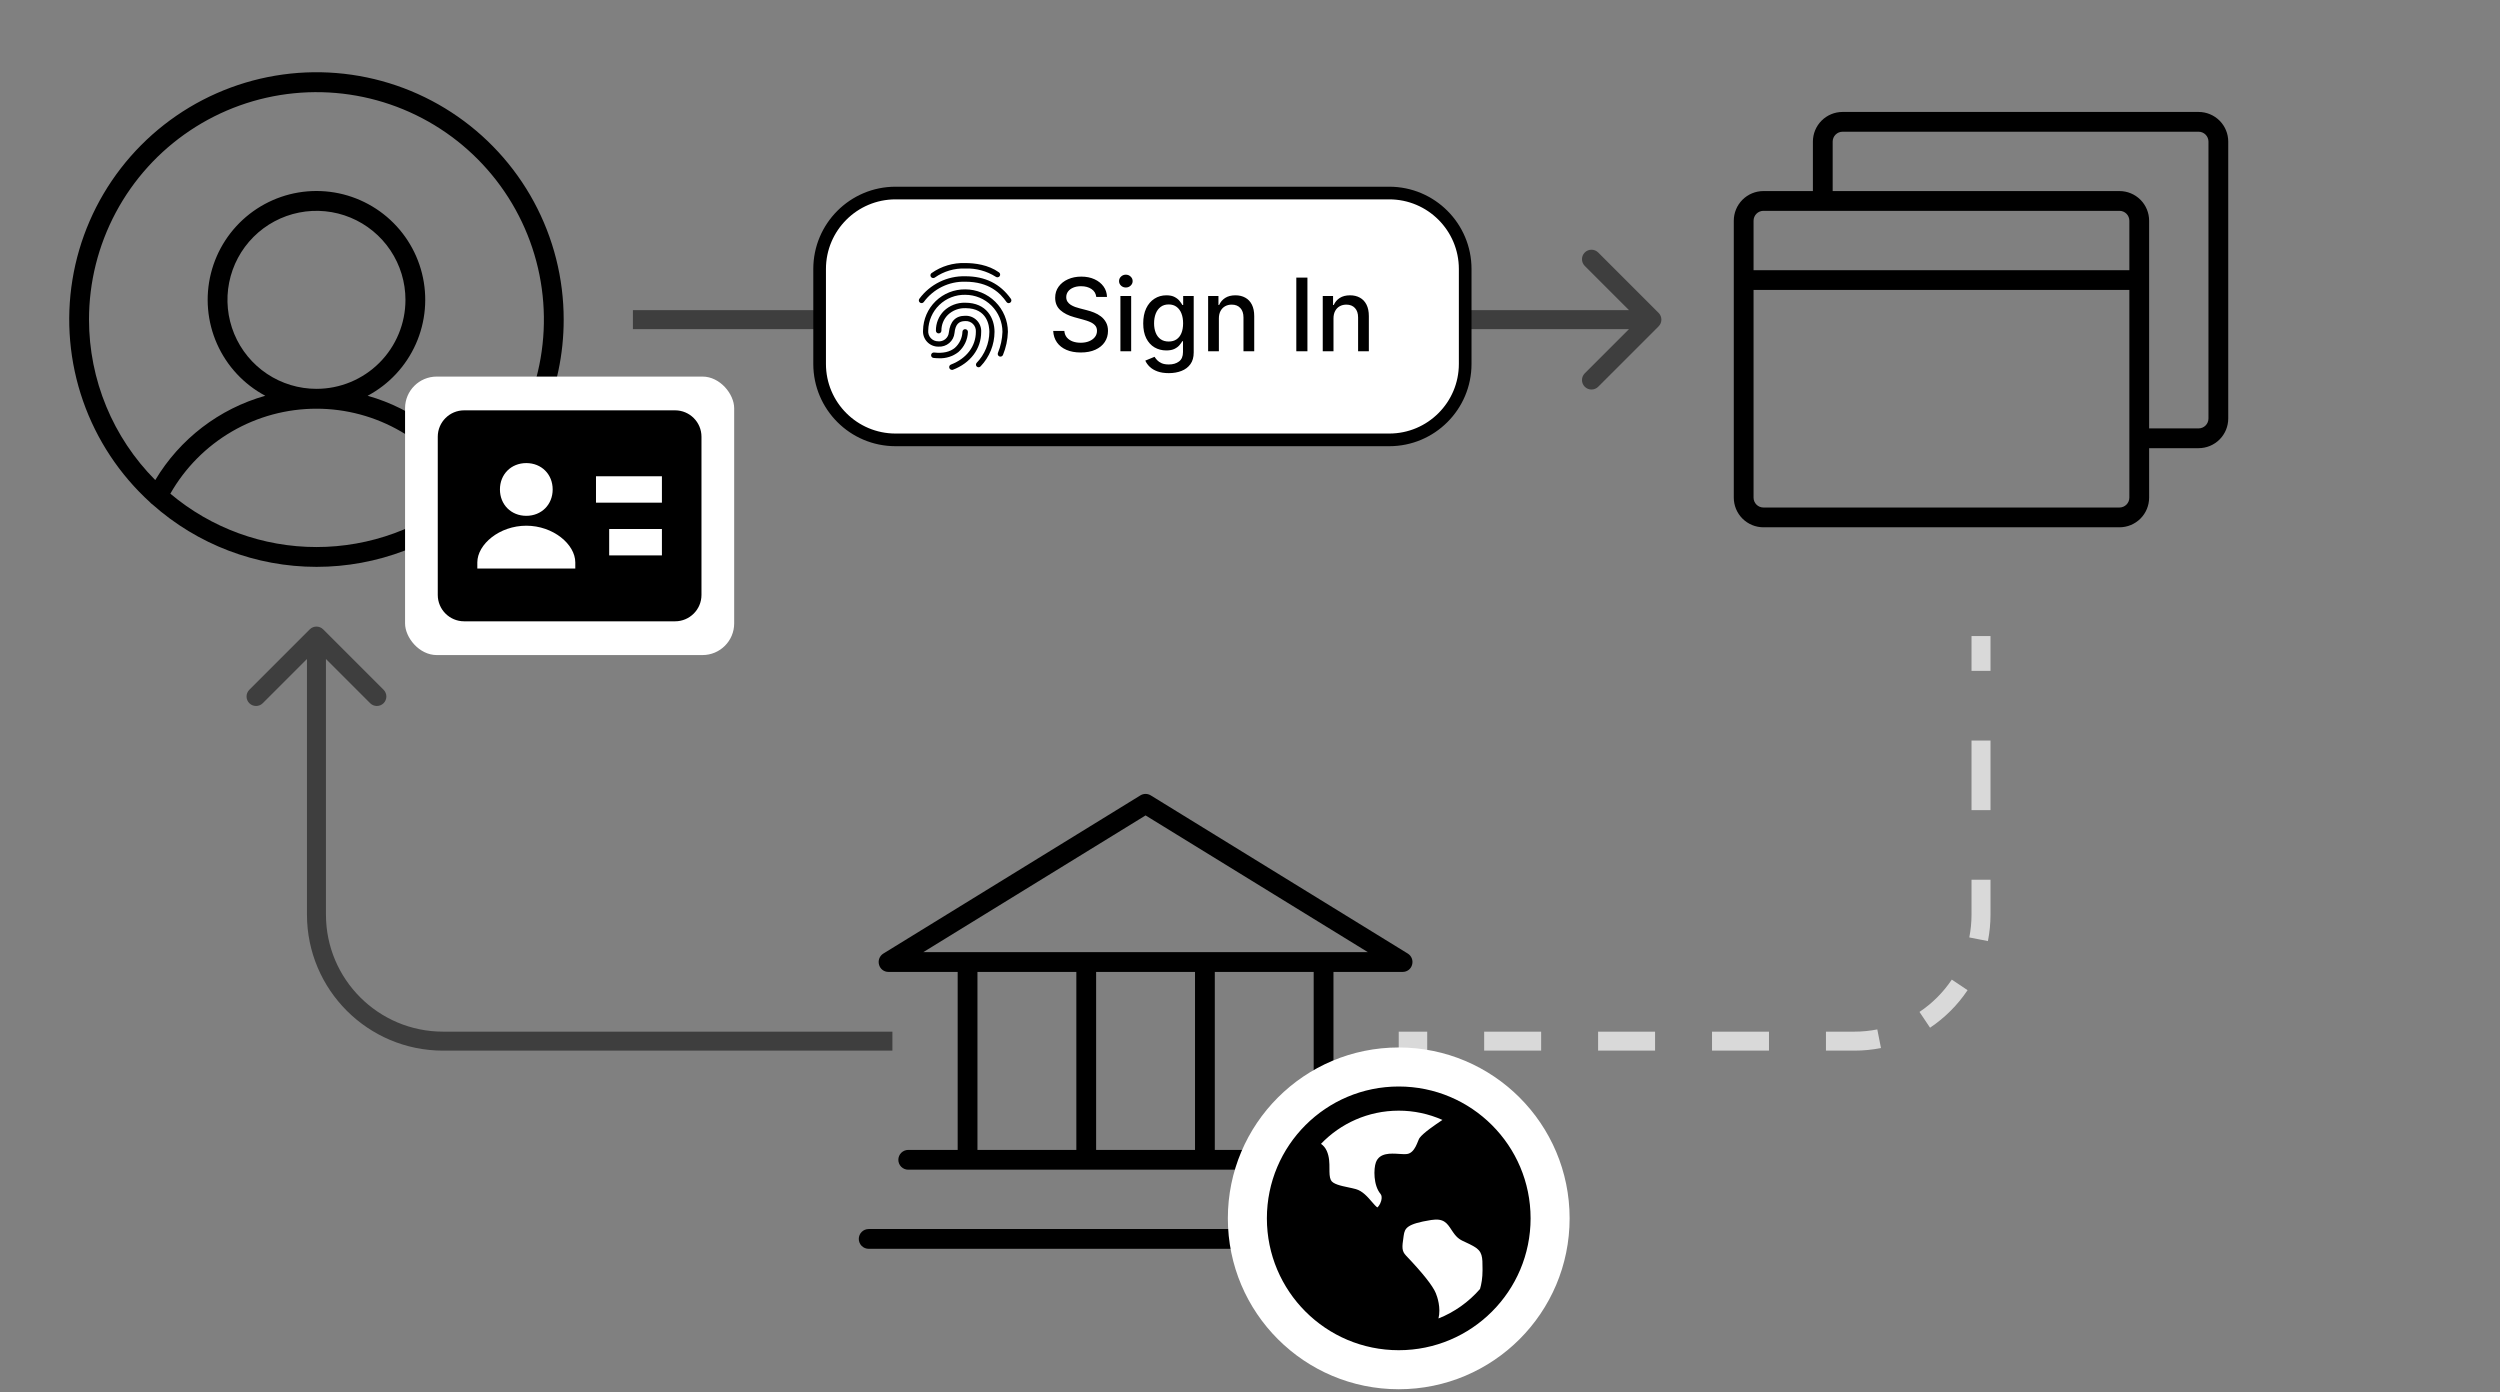 <svg width="395" height="220" viewBox="0 0 395 220" fill="none" xmlns="http://www.w3.org/2000/svg">
<rect x="0" y="0" width="395" height="220" fill="#808080" stroke="none"/>
<path d="M89.062 50.5C89.067 43.997 87.447 37.596 84.351 31.878C81.255 26.159 76.781 21.304 71.334 17.752C65.886 14.201 59.638 12.066 53.157 11.54C46.675 11.015 40.165 12.116 34.217 14.743C28.268 17.371 23.07 21.442 19.093 26.587C15.116 31.732 12.487 37.788 11.444 44.207C10.4 50.626 10.976 57.203 13.118 63.343C15.26 69.483 18.901 74.991 23.711 79.367C23.81 79.49 23.929 79.596 24.062 79.68C31.21 86.046 40.448 89.564 50.02 89.564C59.591 89.564 68.829 86.046 75.977 79.68L76.289 79.367C80.317 75.715 83.535 71.259 85.735 66.287C87.935 61.315 89.069 55.937 89.062 50.5V50.5ZM14.062 50.5C14.062 44.593 15.518 38.778 18.3 33.567C21.083 28.357 25.106 23.913 30.016 20.629C34.925 17.344 40.568 15.32 46.446 14.736C52.323 14.152 58.254 15.025 63.714 17.279C69.174 19.533 73.994 23.098 77.747 27.659C81.501 32.219 84.073 37.635 85.235 43.426C86.397 49.217 86.114 55.205 84.411 60.861C82.707 66.517 79.636 71.665 75.469 75.852C71.59 69.353 65.37 64.587 58.086 62.531C61.468 60.728 64.151 57.845 65.707 54.342C67.264 50.839 67.604 46.916 66.675 43.197C65.745 39.478 63.599 36.177 60.578 33.818C57.557 31.459 53.833 30.177 50 30.177C46.167 30.177 42.443 31.459 39.422 33.818C36.401 36.177 34.255 39.478 33.325 43.197C32.396 46.916 32.736 50.839 34.293 54.342C35.849 57.845 38.532 60.728 41.914 62.531C34.63 64.587 28.41 69.353 24.531 75.852C17.831 69.115 14.068 60.001 14.062 50.5V50.5ZM50 61.437C47.219 61.437 44.5 60.613 42.187 59.068C39.875 57.522 38.072 55.326 37.008 52.756C35.944 50.187 35.665 47.359 36.208 44.632C36.75 41.904 38.09 39.398 40.056 37.431C42.023 35.465 44.529 34.125 47.257 33.583C49.984 33.04 52.812 33.319 55.382 34.383C57.951 35.447 60.147 37.25 61.693 39.562C63.238 41.875 64.062 44.594 64.062 47.375C64.062 51.105 62.581 54.681 59.944 57.319C57.306 59.956 53.73 61.437 50 61.437V61.437ZM26.914 78C29.234 73.923 32.592 70.534 36.647 68.175C40.702 65.817 45.309 64.575 50 64.575C54.691 64.575 59.298 65.817 63.353 68.175C67.408 70.534 70.766 73.923 73.086 78C66.626 83.445 58.449 86.432 50 86.432C41.551 86.432 33.374 83.445 26.914 78V78Z" fill="black"/>
<rect x="64" y="59.5" width="52" height="44" rx="5" fill="white"/>
<path d="M106.667 64.833H73.333C71.035 64.833 69.167 66.702 69.167 69V94C69.167 96.298 71.035 98.167 73.333 98.167H106.667C108.965 98.167 110.833 96.298 110.833 94V69C110.833 66.702 108.965 64.833 106.667 64.833ZM83.156 73.167C85.554 73.167 87.323 74.936 87.323 77.333C87.323 79.731 85.554 81.5 83.156 81.5C80.758 81.5 78.99 79.731 78.99 77.333C78.99 74.936 80.756 73.167 83.156 73.167ZM90.896 89.833H75.417V88.865C75.417 86.004 78.908 83.062 83.156 83.062C87.404 83.062 90.896 86.004 90.896 88.865V89.833ZM104.583 87.75H96.25V83.583H104.583V87.75ZM104.583 79.417H94.167V75.25H104.583V79.417Z" fill="black"/>
<path d="M347.375 17.688H291.125C289.882 17.688 288.69 18.181 287.81 19.06C286.931 19.939 286.438 21.132 286.438 22.375V30.188H278.625C277.382 30.188 276.19 30.681 275.31 31.56C274.431 32.44 273.938 33.632 273.938 34.875V78.625C273.938 79.868 274.431 81.061 275.31 81.94C276.19 82.819 277.382 83.312 278.625 83.312H334.875C336.118 83.312 337.31 82.819 338.19 81.94C339.069 81.061 339.562 79.868 339.562 78.625V70.812H347.375C348.618 70.812 349.81 70.319 350.69 69.44C351.569 68.561 352.062 67.368 352.062 66.125V22.375C352.062 21.132 351.569 19.939 350.69 19.06C349.81 18.181 348.618 17.688 347.375 17.688V17.688ZM278.625 33.312H334.875C335.289 33.312 335.687 33.477 335.98 33.77C336.273 34.063 336.438 34.461 336.438 34.875V42.688H277.062V34.875C277.062 34.461 277.227 34.063 277.52 33.77C277.813 33.477 278.211 33.312 278.625 33.312V33.312ZM336.438 78.625C336.438 79.039 336.273 79.437 335.98 79.73C335.687 80.023 335.289 80.188 334.875 80.188H278.625C278.211 80.188 277.813 80.023 277.52 79.73C277.227 79.437 277.062 79.039 277.062 78.625V45.812H336.438V78.625ZM348.938 66.125C348.938 66.539 348.773 66.937 348.48 67.23C348.187 67.523 347.789 67.688 347.375 67.688H339.562V34.875C339.562 33.632 339.069 32.44 338.19 31.56C337.31 30.681 336.118 30.188 334.875 30.188H289.562V22.375C289.562 21.961 289.727 21.563 290.02 21.27C290.313 20.977 290.711 20.812 291.125 20.812H347.375C347.789 20.812 348.187 20.977 348.48 21.27C348.773 21.563 348.938 21.961 348.938 22.375V66.125Z" fill="black"/>
<path d="M221 166H225.5V163H221V166ZM234.5 166H243.5V163H234.5V166ZM252.5 166H261.5V163H252.5V166ZM270.5 166H279.5V163H270.5V166ZM288.5 166H293V163H288.5V166ZM293 166C294.434 166 295.837 165.859 297.194 165.591L296.612 162.648C295.445 162.879 294.237 163 293 163V166ZM304.947 162.378C307.291 160.809 309.309 158.791 310.878 156.447L308.385 154.778C307.034 156.796 305.296 158.534 303.278 159.885L304.947 162.378ZM314.091 148.694C314.359 147.337 314.5 145.934 314.5 144.5H311.5C311.5 145.737 311.379 146.945 311.148 148.112L314.091 148.694ZM314.5 144.5V139H311.5V144.5H314.5ZM314.5 128V117H311.5V128H314.5ZM314.5 106V100.5H311.5V106H314.5Z" fill="#D9D9D9"/>
<path d="M51.061 99.439C50.475 98.854 49.525 98.854 48.939 99.439L39.393 108.985C38.808 109.571 38.808 110.521 39.393 111.107C39.979 111.692 40.929 111.692 41.515 111.107L50 102.621L58.485 111.107C59.071 111.692 60.021 111.692 60.607 111.107C61.192 110.521 61.192 109.571 60.607 108.985L51.061 99.439ZM141 163H70V166H141V163ZM51.5 144.5V100.5H48.5V144.5H51.5ZM70 163C59.783 163 51.5 154.717 51.5 144.5H48.5C48.5 156.374 58.126 166 70 166V163Z" fill="#3E3E3E"/>
<path d="M262.061 51.561C262.646 50.975 262.646 50.025 262.061 49.439L252.515 39.893C251.929 39.308 250.979 39.308 250.393 39.893C249.808 40.479 249.808 41.429 250.393 42.015L258.879 50.5L250.393 58.985C249.808 59.571 249.808 60.521 250.393 61.107C250.979 61.692 251.929 61.692 252.515 61.107L262.061 51.561ZM100 52H261V49H100V52Z" fill="#3E3E3E"/>
<path d="M129.5 42.5C129.5 35.873 134.873 30.5 141.5 30.5H219.5C226.127 30.5 231.5 35.873 231.5 42.5V57.5C231.5 64.127 226.127 69.5 219.5 69.5H141.5C134.873 69.5 129.5 64.127 129.5 57.5V42.5Z" fill="white"/>
<path d="M147.437 43.931C147.348 43.929 147.26 43.9 147.188 43.847C147.115 43.794 147.061 43.72 147.032 43.635C147.004 43.549 147.002 43.457 147.029 43.371C147.055 43.285 147.107 43.209 147.179 43.154C148.731 42.056 150.6 41.497 152.5 41.562C153.996 41.562 156.145 41.816 157.844 43.036C157.937 43.103 157.999 43.204 158.018 43.316C158.037 43.429 158.011 43.545 157.945 43.638C157.876 43.73 157.774 43.792 157.661 43.81C157.547 43.828 157.431 43.801 157.337 43.734C155.895 42.817 154.208 42.36 152.5 42.423C150.795 42.365 149.117 42.863 147.719 43.841C147.639 43.904 147.539 43.936 147.437 43.931V43.931Z" fill="black"/>
<path d="M159.379 47.896C159.31 47.896 159.241 47.878 159.18 47.846C159.118 47.814 159.065 47.767 159.025 47.711C158.052 46.338 156.314 44.51 152.5 44.51C151.232 44.478 149.975 44.753 148.836 45.311C147.697 45.869 146.71 46.694 145.958 47.716C145.891 47.808 145.79 47.87 145.677 47.888C145.564 47.906 145.449 47.878 145.356 47.812C145.308 47.778 145.267 47.734 145.236 47.684C145.205 47.633 145.185 47.577 145.177 47.518C145.169 47.459 145.173 47.4 145.19 47.343C145.206 47.286 145.234 47.233 145.272 47.187C146.105 46.062 147.197 45.153 148.455 44.537C149.712 43.921 151.1 43.617 152.5 43.649C155.656 43.649 158.018 44.819 159.722 47.216C159.788 47.31 159.813 47.426 159.793 47.539C159.773 47.651 159.709 47.752 159.616 47.817C159.546 47.866 159.464 47.893 159.379 47.896V47.896Z" fill="black"/>
<path d="M150.407 58.438C150.32 58.437 150.235 58.411 150.163 58.361C150.091 58.312 150.035 58.243 150.002 58.162C149.98 58.109 149.969 58.052 149.969 57.994C149.969 57.937 149.982 57.88 150.005 57.827C150.028 57.775 150.062 57.727 150.104 57.688C150.146 57.649 150.196 57.619 150.25 57.599C152.708 56.654 154.187 54.719 154.187 52.419C154.204 52.193 154.172 51.966 154.093 51.754C154.014 51.541 153.891 51.348 153.731 51.188C153.57 51.028 153.377 50.904 153.165 50.825C152.953 50.747 152.726 50.715 152.5 50.731C151.454 50.731 150.947 51.294 150.812 52.616C150.75 53.234 150.45 53.804 149.976 54.206C149.502 54.607 148.89 54.81 148.27 54.77C147.936 54.775 147.606 54.71 147.298 54.58C146.991 54.45 146.715 54.258 146.486 54.015C146.257 53.772 146.082 53.484 145.971 53.169C145.859 52.855 145.815 52.521 145.84 52.188C145.871 50.449 146.589 48.793 147.837 47.581C149.084 46.369 150.761 45.7 152.5 45.719C154.283 45.719 155.994 46.425 157.259 47.682C158.524 48.94 159.24 50.647 159.25 52.43C159.21 53.686 158.945 54.924 158.468 56.086C158.422 56.19 158.338 56.272 158.233 56.315C158.128 56.358 158.011 56.359 157.906 56.317C157.853 56.295 157.806 56.264 157.766 56.224C157.726 56.184 157.694 56.136 157.673 56.084C157.651 56.032 157.641 55.975 157.641 55.919C157.641 55.862 157.653 55.806 157.675 55.754C158.107 54.697 158.349 53.572 158.389 52.43C158.382 50.874 157.758 49.384 156.654 48.288C155.55 47.191 154.056 46.577 152.5 46.58C151.747 46.565 150.999 46.699 150.297 46.974C149.596 47.248 148.956 47.659 148.414 48.181C147.871 48.704 147.437 49.328 147.137 50.019C146.836 50.709 146.674 51.452 146.661 52.205C146.638 52.424 146.662 52.645 146.73 52.854C146.799 53.063 146.911 53.255 147.059 53.418C147.208 53.581 147.389 53.71 147.591 53.798C147.792 53.885 148.011 53.929 148.231 53.926C148.433 53.946 148.638 53.926 148.832 53.867C149.027 53.807 149.208 53.71 149.365 53.581C149.522 53.451 149.652 53.291 149.747 53.111C149.842 52.931 149.9 52.734 149.918 52.531C150.121 50.782 150.981 49.893 152.483 49.893C152.823 49.876 153.164 49.931 153.481 50.054C153.799 50.177 154.087 50.366 154.327 50.608C154.567 50.85 154.753 51.14 154.874 51.459C154.994 51.777 155.046 52.118 155.026 52.458C155.026 55.124 153.338 57.363 150.526 58.438C150.486 58.442 150.447 58.442 150.407 58.438V58.438Z" fill="black"/>
<path d="M154.621 58.032C154.513 58.031 154.409 57.991 154.328 57.92C154.288 57.88 154.256 57.833 154.234 57.781C154.213 57.729 154.201 57.673 154.201 57.616C154.201 57.56 154.213 57.504 154.234 57.452C154.256 57.4 154.288 57.352 154.328 57.312C155.594 56.001 156.307 54.253 156.319 52.43C156.319 51.553 156.049 48.689 152.551 48.689C152.041 48.671 151.533 48.755 151.055 48.936C150.578 49.116 150.142 49.39 149.772 49.741C149.441 50.069 149.179 50.46 149.002 50.891C148.825 51.322 148.737 51.784 148.742 52.25C148.741 52.364 148.695 52.473 148.614 52.553C148.533 52.633 148.423 52.678 148.309 52.678C148.253 52.678 148.197 52.668 148.144 52.647C148.092 52.625 148.044 52.594 148.003 52.554C147.963 52.514 147.931 52.467 147.909 52.415C147.887 52.363 147.876 52.307 147.876 52.25C147.867 51.674 147.973 51.102 148.188 50.566C148.402 50.032 148.721 49.544 149.125 49.134C149.573 48.704 150.102 48.367 150.682 48.143C151.261 47.919 151.879 47.812 152.5 47.829C155.92 47.829 157.135 50.304 157.135 52.43C157.128 54.459 156.342 56.408 154.941 57.875C154.903 57.923 154.854 57.962 154.798 57.989C154.743 58.017 154.682 58.031 154.621 58.032V58.032Z" fill="black"/>
<path d="M148.371 56.604C148.078 56.603 147.785 56.586 147.494 56.553C147.438 56.547 147.383 56.53 147.334 56.502C147.284 56.475 147.241 56.438 147.205 56.394C147.17 56.35 147.144 56.299 147.128 56.245C147.113 56.191 147.108 56.134 147.114 56.078C147.12 56.022 147.138 55.967 147.165 55.918C147.192 55.868 147.229 55.825 147.273 55.789C147.317 55.754 147.368 55.728 147.422 55.712C147.476 55.697 147.533 55.692 147.589 55.698C148.99 55.856 150.092 55.608 150.874 54.956C151.235 54.633 151.526 54.241 151.731 53.803C151.936 53.366 152.05 52.891 152.067 52.407C152.07 52.35 152.084 52.295 152.109 52.243C152.134 52.192 152.169 52.147 152.212 52.109C152.255 52.072 152.305 52.044 152.36 52.026C152.414 52.009 152.471 52.003 152.528 52.008C152.642 52.017 152.747 52.069 152.823 52.154C152.898 52.239 152.938 52.35 152.933 52.464C152.909 53.065 152.764 53.656 152.504 54.199C152.245 54.743 151.878 55.228 151.426 55.625C150.557 56.306 149.474 56.653 148.371 56.604V56.604Z" fill="black"/>
<path d="M173.211 46.92C173.15 46.383 172.9 45.966 172.461 45.67C172.022 45.371 171.469 45.222 170.802 45.222C170.325 45.222 169.912 45.297 169.563 45.449C169.215 45.597 168.944 45.801 168.751 46.062C168.561 46.32 168.467 46.614 168.467 46.943C168.467 47.22 168.531 47.458 168.66 47.659C168.792 47.86 168.965 48.028 169.177 48.165C169.393 48.297 169.624 48.409 169.87 48.5C170.116 48.587 170.353 48.659 170.58 48.716L171.717 49.011C172.088 49.102 172.469 49.225 172.859 49.381C173.249 49.536 173.611 49.74 173.944 49.994C174.277 50.248 174.546 50.562 174.751 50.938C174.959 51.312 175.063 51.761 175.063 52.284C175.063 52.943 174.893 53.528 174.552 54.04C174.215 54.551 173.724 54.955 173.08 55.25C172.44 55.545 171.665 55.693 170.756 55.693C169.885 55.693 169.131 55.555 168.495 55.278C167.859 55.002 167.361 54.61 167.001 54.102C166.641 53.591 166.442 52.985 166.404 52.284H168.165C168.2 52.705 168.336 53.055 168.575 53.335C168.817 53.612 169.126 53.818 169.501 53.955C169.879 54.087 170.294 54.153 170.745 54.153C171.241 54.153 171.683 54.076 172.069 53.92C172.459 53.761 172.766 53.542 172.989 53.261C173.213 52.977 173.325 52.646 173.325 52.267C173.325 51.922 173.226 51.64 173.029 51.42C172.836 51.201 172.573 51.019 172.239 50.875C171.91 50.731 171.537 50.604 171.12 50.494L169.745 50.119C168.813 49.865 168.075 49.492 167.529 49C166.987 48.508 166.717 47.856 166.717 47.045C166.717 46.375 166.898 45.79 167.262 45.29C167.626 44.79 168.118 44.401 168.739 44.125C169.361 43.845 170.061 43.705 170.842 43.705C171.629 43.705 172.325 43.843 172.927 44.119C173.533 44.396 174.01 44.776 174.359 45.261C174.707 45.742 174.889 46.295 174.904 46.92H173.211ZM177.025 55.5V46.773H178.724V55.5H177.025ZM177.883 45.426C177.587 45.426 177.334 45.328 177.121 45.131C176.913 44.93 176.809 44.691 176.809 44.415C176.809 44.135 176.913 43.896 177.121 43.699C177.334 43.498 177.587 43.398 177.883 43.398C178.178 43.398 178.43 43.498 178.638 43.699C178.851 43.896 178.957 44.135 178.957 44.415C178.957 44.691 178.851 44.93 178.638 45.131C178.43 45.328 178.178 45.426 177.883 45.426ZM184.668 58.955C183.975 58.955 183.379 58.864 182.879 58.682C182.382 58.5 181.977 58.26 181.663 57.96C181.348 57.661 181.113 57.333 180.958 56.977L182.418 56.375C182.521 56.542 182.657 56.718 182.827 56.903C183.002 57.093 183.237 57.254 183.532 57.386C183.831 57.519 184.216 57.585 184.685 57.585C185.329 57.585 185.862 57.428 186.282 57.114C186.702 56.803 186.913 56.307 186.913 55.625V53.909H186.805C186.702 54.095 186.555 54.301 186.362 54.528C186.172 54.756 185.911 54.953 185.577 55.119C185.244 55.286 184.81 55.369 184.276 55.369C183.587 55.369 182.966 55.208 182.413 54.886C181.863 54.561 181.428 54.081 181.106 53.449C180.788 52.812 180.629 52.03 180.629 51.102C180.629 50.174 180.786 49.379 181.1 48.716C181.418 48.053 181.854 47.545 182.407 47.193C182.96 46.837 183.587 46.659 184.288 46.659C184.829 46.659 185.267 46.75 185.6 46.932C185.933 47.11 186.193 47.318 186.379 47.557C186.568 47.795 186.714 48.006 186.816 48.188H186.941V46.773H188.606V55.693C188.606 56.443 188.432 57.059 188.083 57.54C187.735 58.021 187.263 58.377 186.668 58.608C186.077 58.839 185.411 58.955 184.668 58.955ZM184.651 53.96C185.14 53.96 185.553 53.847 185.89 53.619C186.231 53.388 186.488 53.059 186.663 52.631C186.841 52.199 186.93 51.682 186.93 51.08C186.93 50.492 186.843 49.975 186.668 49.528C186.494 49.081 186.238 48.733 185.901 48.483C185.564 48.229 185.147 48.102 184.651 48.102C184.14 48.102 183.714 48.235 183.373 48.5C183.032 48.761 182.774 49.117 182.6 49.568C182.43 50.019 182.344 50.523 182.344 51.08C182.344 51.651 182.432 52.153 182.606 52.585C182.78 53.017 183.038 53.354 183.379 53.597C183.723 53.839 184.147 53.96 184.651 53.96ZM192.583 50.318V55.5H190.884V46.773H192.515V48.193H192.623C192.824 47.731 193.138 47.36 193.566 47.08C193.998 46.799 194.541 46.659 195.197 46.659C195.791 46.659 196.312 46.784 196.759 47.034C197.206 47.28 197.553 47.648 197.799 48.136C198.045 48.625 198.168 49.229 198.168 49.949V55.5H196.469V50.153C196.469 49.521 196.305 49.026 195.975 48.67C195.646 48.311 195.193 48.131 194.617 48.131C194.223 48.131 193.873 48.216 193.566 48.386C193.263 48.557 193.022 48.807 192.844 49.136C192.67 49.462 192.583 49.856 192.583 50.318ZM206.573 43.864V55.5H204.817V43.864H206.573ZM210.692 50.318V55.5H208.994V46.773H210.624V48.193H210.732C210.933 47.731 211.247 47.36 211.675 47.08C212.107 46.799 212.651 46.659 213.306 46.659C213.901 46.659 214.422 46.784 214.869 47.034C215.316 47.28 215.662 47.648 215.908 48.136C216.155 48.625 216.278 49.229 216.278 49.949V55.5H214.579V50.153C214.579 49.521 214.414 49.026 214.085 48.67C213.755 48.311 213.302 48.131 212.727 48.131C212.333 48.131 211.982 48.216 211.675 48.386C211.372 48.557 211.132 48.807 210.954 49.136C210.78 49.462 210.692 49.856 210.692 50.318Z" fill="black"/>
<path d="M141.5 31.5H219.5V29.5H141.5V31.5ZM230.5 42.5V57.5H232.5V42.5H230.5ZM219.5 68.5H141.5V70.5H219.5V68.5ZM130.5 57.5V42.5H128.5V57.5H130.5ZM141.5 68.5C135.425 68.5 130.5 63.575 130.5 57.5H128.5C128.5 64.68 134.32 70.5 141.5 70.5V68.5ZM230.5 57.5C230.5 63.575 225.575 68.5 219.5 68.5V70.5C226.68 70.5 232.5 64.68 232.5 57.5H230.5ZM219.5 31.5C225.575 31.5 230.5 36.425 230.5 42.5H232.5C232.5 35.32 226.68 29.5 219.5 29.5V31.5ZM141.5 29.5C134.32 29.5 128.5 35.32 128.5 42.5H130.5C130.5 36.425 135.425 31.5 141.5 31.5V29.5Z" fill="black"/>
<path d="M140.375 153.562H151.312V181.687H143.5C143.086 181.687 142.688 181.852 142.395 182.145C142.102 182.438 141.938 182.836 141.938 183.25C141.938 183.664 142.102 184.062 142.395 184.355C142.688 184.648 143.086 184.812 143.5 184.812H218.5C218.914 184.812 219.312 184.648 219.605 184.355C219.898 184.062 220.062 183.664 220.062 183.25C220.062 182.836 219.898 182.438 219.605 182.145C219.312 181.852 218.914 181.687 218.5 181.687H210.688V153.562H221.625C221.963 153.565 222.292 153.455 222.561 153.25C222.83 153.045 223.023 152.756 223.109 152.43C223.204 152.104 223.191 151.757 223.071 151.44C222.951 151.123 222.732 150.853 222.445 150.672L181.82 125.672C181.574 125.52 181.29 125.439 181 125.439C180.71 125.439 180.426 125.52 180.18 125.672L139.555 150.672C139.268 150.853 139.049 151.123 138.929 151.44C138.809 151.757 138.796 152.104 138.891 152.43C138.977 152.756 139.17 153.045 139.439 153.25C139.708 153.455 140.037 153.565 140.375 153.562V153.562ZM154.438 153.562H170.062V181.687H154.438V153.562ZM188.812 153.562V181.687H173.188V153.562H188.812ZM207.562 181.687H191.938V153.562H207.562V181.687ZM181 128.836L216.117 150.437H145.883L181 128.836ZM226.312 195.75C226.312 196.164 226.148 196.562 225.855 196.855C225.562 197.148 225.164 197.312 224.75 197.312H137.25C136.836 197.312 136.438 197.148 136.145 196.855C135.852 196.562 135.688 196.164 135.688 195.75C135.688 195.336 135.852 194.938 136.145 194.645C136.438 194.352 136.836 194.187 137.25 194.187H224.75C225.164 194.187 225.562 194.352 225.855 194.645C226.148 194.938 226.312 195.336 226.312 195.75Z" fill="black"/>
<circle cx="221" cy="192.5" r="27" fill="white"/>
<path d="M221 213.333C209.494 213.333 200.167 204.006 200.167 192.5C200.167 180.994 209.494 171.667 221 171.667C232.506 171.667 241.833 180.994 241.833 192.5C241.833 204.006 232.506 213.333 221 213.333ZM234.24 200.733V200.515C234.24 198.594 234.24 197.717 232.881 196.94C232.445 196.692 231.996 196.466 231.537 196.262C230.773 195.915 230.267 195.687 229.583 194.687C229.502 194.569 229.421 194.449 229.342 194.329C228.623 193.235 228.104 192.448 226.129 192.76C222.244 193.377 221.956 194.06 221.785 195.215L221.758 195.404C221.506 197.092 221.46 197.658 222.165 198.398C224.8 201.162 226.379 203.156 226.858 204.323C227.092 204.892 227.692 206.615 227.279 208.319C229.808 207.311 232.059 205.713 233.844 203.658C234.073 202.879 234.24 201.908 234.24 200.733V200.733ZM221 175.485C216.173 175.485 211.812 177.498 208.717 180.727C209.085 180.983 209.406 181.344 209.627 181.84C210.052 182.792 210.052 183.773 210.052 184.642C210.052 185.325 210.052 185.975 210.271 186.444C210.571 187.085 211.867 187.36 213.01 187.598C213.421 187.685 213.842 187.773 214.225 187.879C215.279 188.171 216.096 189.119 216.748 189.879C217.019 190.194 217.421 190.658 217.623 190.775C217.727 190.7 218.062 190.335 218.227 189.737C218.356 189.279 218.319 188.875 218.133 188.654C216.967 187.279 217.031 184.633 217.392 183.656C217.958 182.117 219.729 182.231 221.025 182.315C221.508 182.346 221.962 182.377 222.304 182.333C223.6 182.171 224 180.198 224.281 179.812C224.89 178.979 226.752 177.723 227.906 176.948C225.732 175.981 223.379 175.483 221 175.485V175.485Z" fill="black"/>
</svg>
